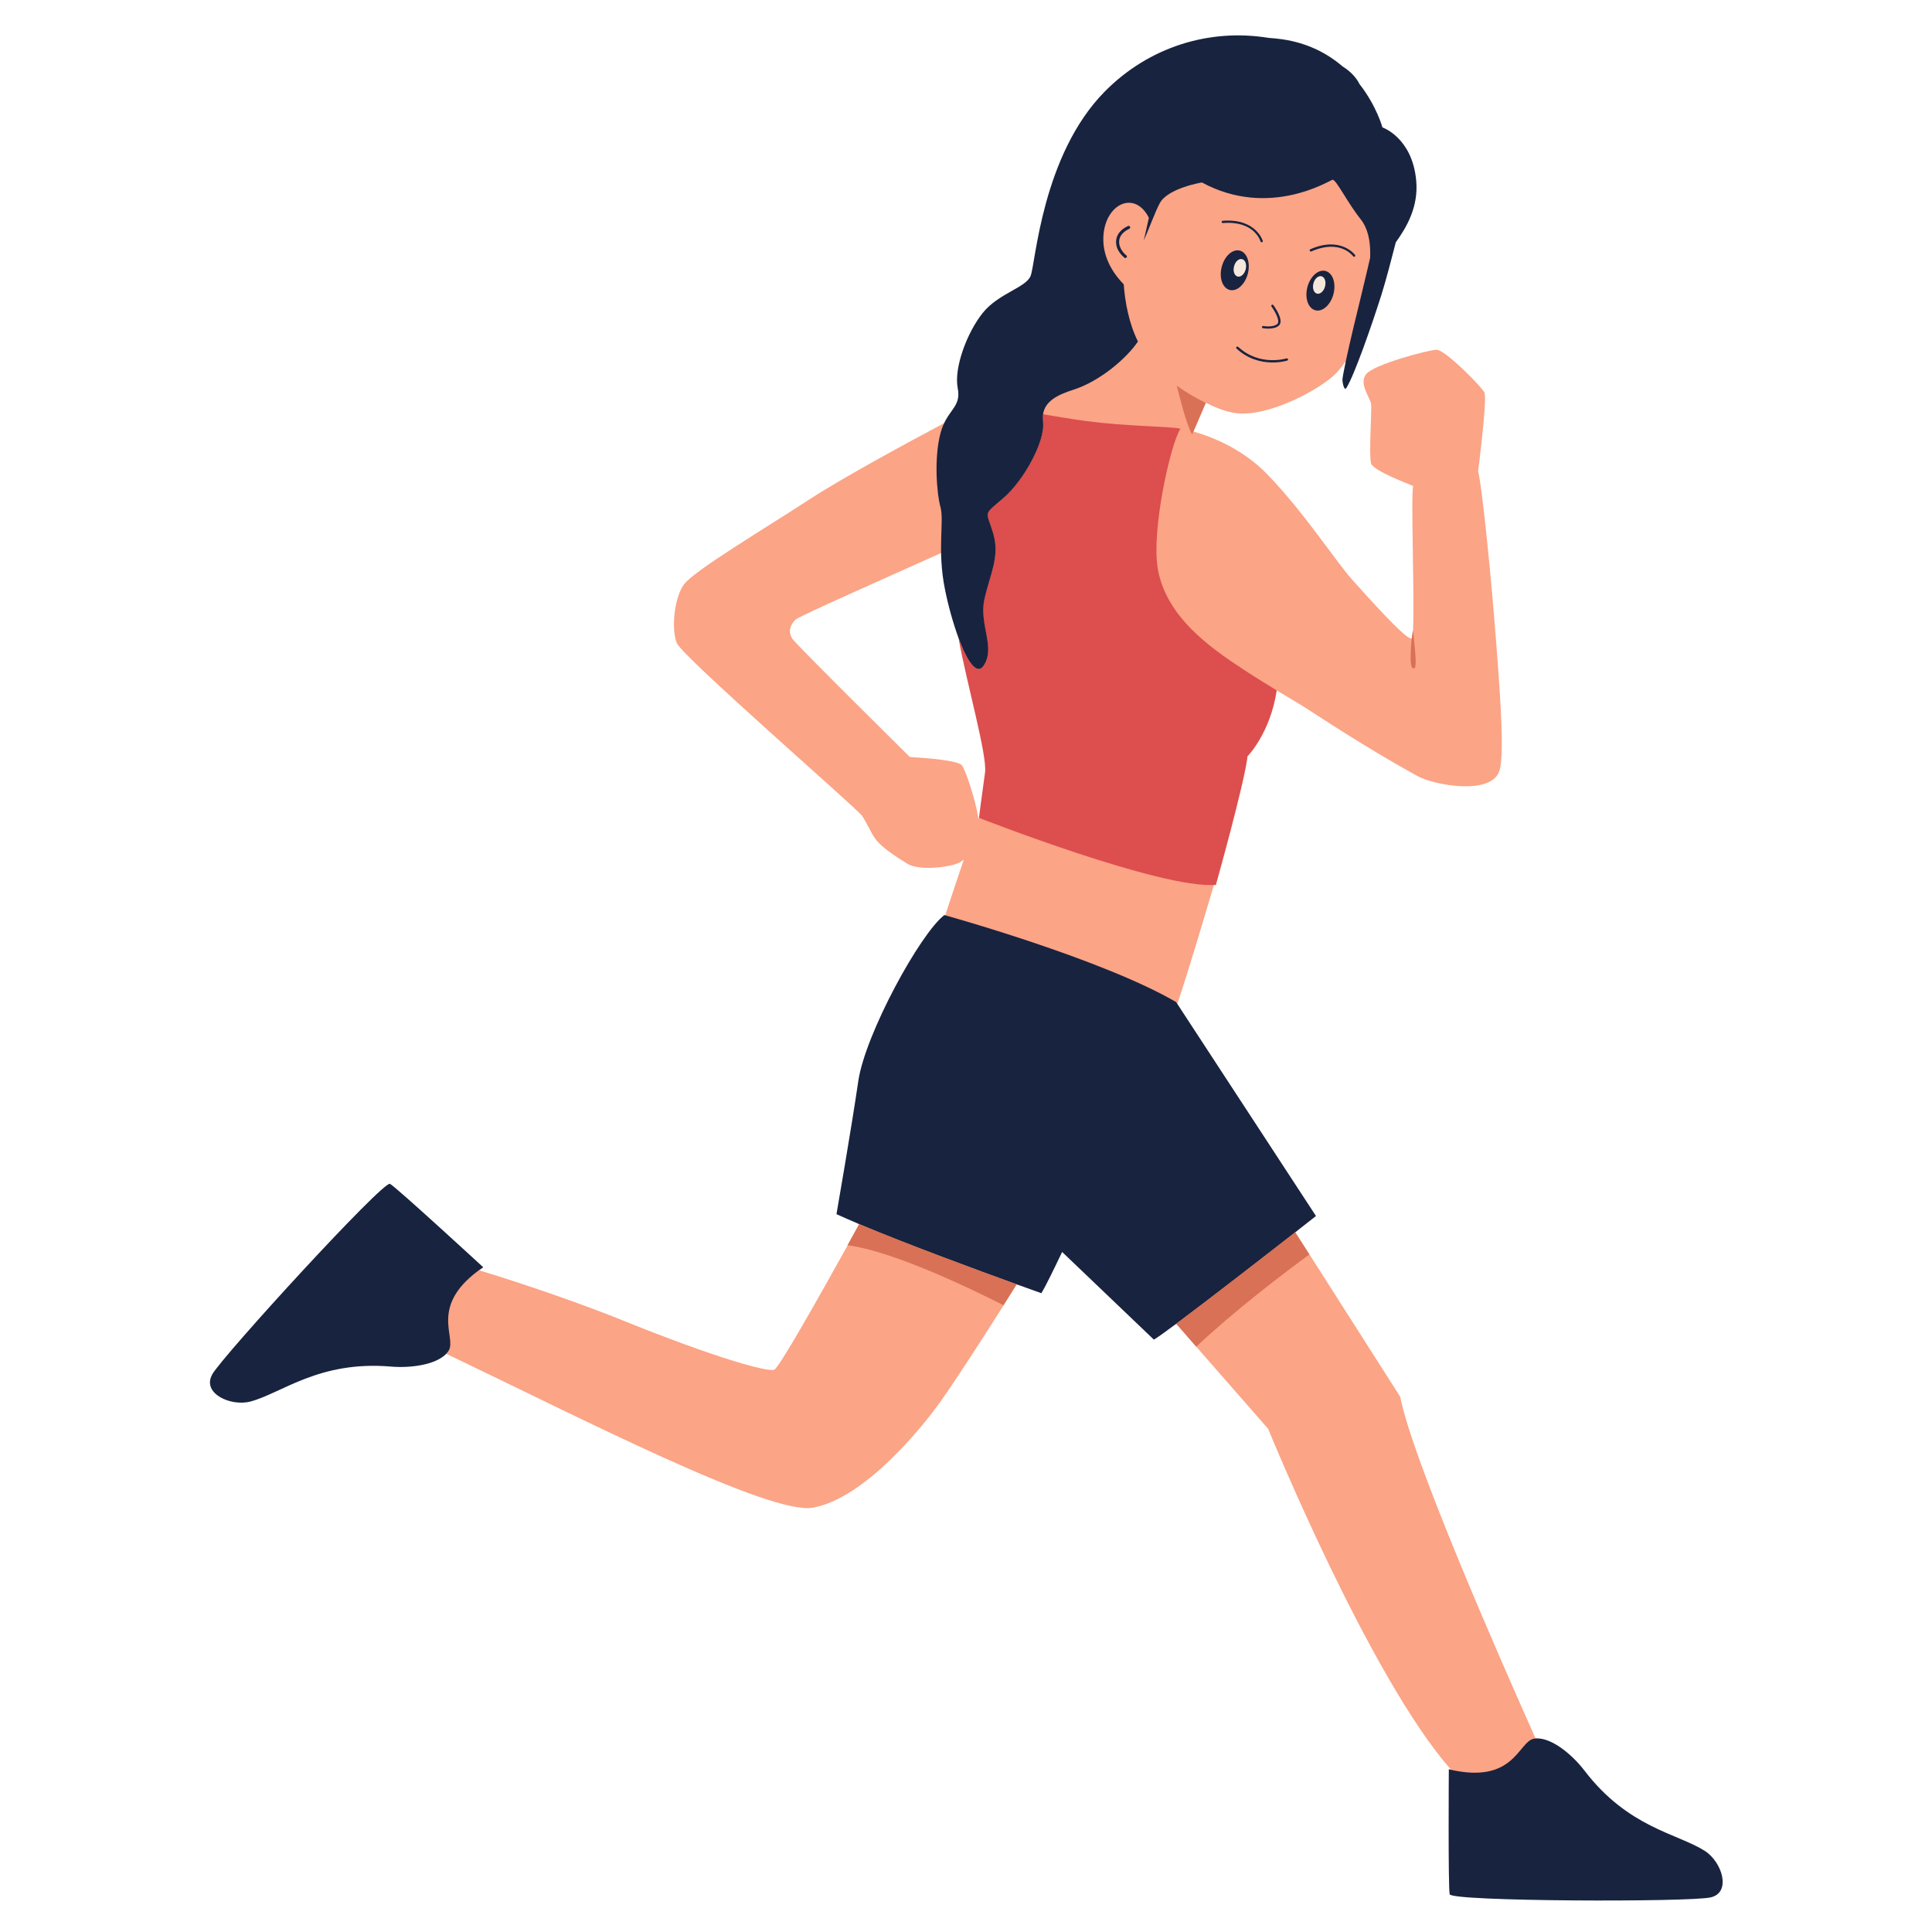 <svg xmlns="http://www.w3.org/2000/svg" xmlns:xlink="http://www.w3.org/1999/xlink" width="500" zoomAndPan="magnify" viewBox="0 0 375 375" height="500" preserveAspectRatio="xMidYMid meet" version="1.0"><path fill="#fba486" d="M 328.215 360.273 C 322.891 356.891 313.859 358.215 305.398 347.121 C 302.938 343.887 301.02 337.141 298.055 337.434 C 291.172 322.051 274.102 283.16 271.785 271.117 L 254.168 243.488 L 251.41 239.18 C 253.852 237.266 251.77 234.281 251.77 234.281 L 228.512 194.844 C 230.555 188.875 233.816 177.863 235.605 171.793 C 235.75 171.793 235.879 171.793 236.004 171.77 C 236.004 171.77 241.582 151.914 242.148 146.809 C 242.148 146.809 246.57 142.332 247.812 134.012 C 250 135.336 251.895 136.426 253.516 137.457 C 255.453 138.695 265.219 145.188 275.133 150.633 C 278.48 152.461 289.719 154.477 291.086 149.453 C 292.035 145.965 291.191 134.305 290.035 120.059 C 288.941 106.734 287.465 93.414 286.898 91.461 C 286.898 91.461 288.73 77.34 288.117 76.164 C 287.508 74.984 280.438 67.82 278.816 67.883 C 277.195 67.945 266.672 70.719 265.176 72.613 C 263.684 74.504 265.957 77.172 266.125 78.391 C 266.293 79.609 265.66 88.453 266.125 89.945 C 266.586 91.438 273.805 94.066 274.312 94.34 C 273.805 95.496 274.586 116.316 274.27 122.305 C 274.27 122.305 274.059 123.652 274.039 123.902 C 273.195 124.574 265.43 115.812 262.418 112.473 C 259.41 109.133 253.391 99.801 246.129 92.215 C 241.16 87.027 235.035 84.715 231.668 83.77 L 234.066 78.18 C 235.961 79.145 237.879 79.883 239.645 80.156 C 246.043 81.145 256.316 75.531 259.305 72.484 C 259.938 71.836 260.59 70.992 261.262 70.027 C 260.883 71.836 261.305 72.863 261.262 73.391 C 261.242 73.852 260.945 75.512 261.41 74.754 C 262.965 72.211 265.305 63.324 267.301 57.02 C 268.25 53.996 269.219 50.172 270.039 46.996 C 272.082 44.141 272.965 40.422 272.48 35.23 C 271.68 26.91 266.586 26.551 266.586 26.551 C 266.586 26.551 265.512 24.176 262.188 19.91 C 261.555 18.652 260.293 17.391 258.672 16.359 C 258.672 16.359 254.254 17.578 254.254 17.578 C 251.391 15.121 255.074 13.039 250.043 12.305 C 249.117 12.18 246.023 10.961 245.16 10.898 C 233.711 9.027 226.598 13.441 218.051 22.098 C 205.82 34.496 204.957 54.141 204.012 56.434 C 203.062 58.723 198.832 60.023 195.781 63.848 C 192.73 67.672 185.172 71.457 185.953 75.363 C 186.582 78.602 184.754 79.293 183.383 82.066 C 176.777 85.578 163.684 92.656 157.328 96.797 C 148.633 102.469 134.617 110.812 132.723 113.48 C 130.828 116.148 130.281 122.16 131.375 124.828 C 132.492 127.496 166.145 156.746 167.305 158.32 C 168.312 159.812 168.945 161.473 169.895 162.797 C 171.156 164.543 173.977 166.309 176.082 167.629 C 178.164 168.953 183.426 168.473 185.742 167.629 C 186.27 167.441 186.711 167.148 187.09 166.812 C 185.805 170.574 184.414 174.773 183.449 177.715 C 183.363 177.695 183.32 177.676 183.32 177.676 C 178.648 181.227 171.934 201.859 170.586 210.98 C 169.262 220.098 164.504 232.832 164.504 232.832 C 165.789 233.422 165.137 236.953 166.777 237.645 C 166.105 238.883 165.324 240.27 164.504 241.762 C 159.074 251.555 151.18 265.57 150.277 265.863 C 148.887 266.328 138.742 263.512 121.02 256.348 C 113.82 253.426 102.625 249.477 93.027 246.574 C 93.277 246.387 93.531 246.219 93.805 246.027 C 93.805 246.027 77.008 238.379 75.727 237.645 C 74.461 236.91 49.035 260.969 46.996 264.605 C 44.953 268.238 45.312 268.891 49.203 267.84 C 55.289 266.199 61.707 260.988 75.621 262.188 C 79.473 262.523 84.629 264.918 86.629 262.777 C 112.453 275.109 149.391 294.148 157.789 292.637 C 167.895 290.828 179.176 276.832 182.625 271.938 C 185.867 267.355 190.961 259.414 194.793 253.363 C 195.738 251.871 196.602 250.504 197.34 249.309 C 200.285 250.379 201.633 249.203 201.633 249.203 C 202.348 247.984 204.098 244.957 205.949 241.07 L 223.984 258.238 C 224.574 257.902 226.133 258.551 228.301 256.934 L 232.195 261.391 L 246.148 277.336 C 246.148 277.336 265.828 325.625 281.656 343.508 C 281.508 343.465 281.363 343.445 281.215 343.402 C 281.215 343.402 285.277 363.594 285.594 365.023 C 285.91 366.453 325.102 367.902 329.184 366.957 C 333.246 366.012 331.605 362.438 328.215 360.273 Z M 186.73 148.57 C 186.016 147.605 179.934 147.121 176.605 146.934 C 176.605 146.934 154.719 125.312 153.832 124.031 C 152.949 122.746 153.285 121.297 154.445 120.246 C 155.223 119.555 171.66 112.285 182.668 107.344 C 182.711 109.426 184.438 110.328 184.965 112.914 C 185.574 116.004 185.004 121.023 186.102 123.965 C 187.637 132.602 192.73 146.598 192.266 149.895 C 191.719 153.785 190.035 158.762 190.035 158.762 C 190.016 158.828 189.973 158.891 189.93 158.973 C 189.34 155.172 187.445 149.559 186.73 148.594 Z M 186.73 148.57 " fill-opacity="1" fill-rule="nonzero"/><path fill="#dd4e4e" d="M 224.723 110.328 C 223.461 103.164 227.078 86.5 229.121 83.203 C 226.766 82.719 218.871 82.801 210.703 81.711 C 207.926 81.332 205.129 80.848 202.434 80.406 C 202.371 80.871 202.348 81.352 202.434 81.898 C 202.918 85.578 198.707 93.289 194.688 96.715 C 190.668 100.137 191.445 99.004 192.773 103.586 C 194.117 108.164 192.098 111.508 191.047 116.359 C 189.992 121.215 193.234 125.605 190.941 129.137 C 189.574 131.238 187.699 128.297 186.078 123.965 C 187.617 132.602 191.656 146.66 191.195 149.938 C 190.645 153.824 190.016 158.742 190.016 158.742 C 190.016 158.742 225.5 172.652 235.984 171.75 C 235.984 171.75 241.562 151.891 242.129 146.785 C 242.129 146.785 246.551 142.309 247.793 133.988 C 245.266 132.457 242.32 130.648 238.91 128.316 C 231.016 122.938 225.965 117.473 224.703 110.309 Z M 224.723 110.328 " fill-opacity="1" fill-rule="nonzero"/><path fill="#18233f" d="M 228.301 194.527 L 255.43 236.027 C 255.43 236.027 253.852 237.266 251.41 239.18 C 245.52 243.781 234.531 252.312 228.32 256.934 C 226.152 258.551 224.555 259.688 223.965 260.023 L 206.16 243.004 C 204.305 246.891 202.875 249.789 202.137 251.008 C 202.137 251.008 200.285 250.359 197.34 249.285 C 190.059 246.66 176.082 241.512 166.777 237.602 C 165.137 236.91 163.664 236.258 162.359 235.668 C 162.359 235.668 165.262 218.984 166.59 209.867 C 167.914 200.746 178.605 181.184 183.301 177.613 C 183.301 177.613 213.82 186.059 228.301 194.508 Z M 330.887 359.246 C 325.562 355.863 316.027 354.77 307.547 343.676 C 304.977 340.312 300.664 336.887 297.676 337.496 C 294.664 338.129 293.906 346.449 281.215 343.422 C 281.215 343.422 281.066 366.242 281.383 367.672 C 281.699 369.102 327.984 369.227 332.047 368.281 C 336.109 367.336 334.277 361.41 330.887 359.246 Z M 41.184 266.809 C 39.145 270.445 44.785 273.07 48.656 272.023 C 54.738 270.383 61.98 264.059 75.895 265.254 C 80.125 265.613 85.555 264.75 87.113 262.105 C 88.668 259.457 83.027 253.301 93.785 245.965 C 93.785 245.965 76.988 230.5 75.703 229.785 C 74.441 229.051 43.207 263.176 41.164 266.809 Z M 257.242 52.586 C 255.832 52.25 254.273 53.699 253.746 55.801 C 253.223 57.922 253.938 59.898 255.348 60.234 C 256.758 60.57 258.316 59.121 258.84 57.02 C 259.367 54.898 258.652 52.922 257.242 52.586 Z M 238.719 56.285 C 240.129 56.621 241.688 55.172 242.215 53.07 C 242.738 50.949 242.023 48.973 240.613 48.637 C 239.203 48.301 237.645 49.75 237.121 51.852 C 236.594 53.973 237.309 55.949 238.719 56.285 Z M 254.379 48.805 C 254.422 48.805 254.484 48.805 254.527 48.805 C 260.062 46.344 262.547 49.602 262.652 49.75 C 262.715 49.855 262.859 49.875 262.965 49.793 C 263.07 49.73 263.094 49.582 263.008 49.477 C 262.988 49.434 260.23 45.777 254.336 48.383 C 254.23 48.426 254.168 48.574 254.23 48.68 C 254.254 48.742 254.316 48.781 254.379 48.805 Z M 237.332 42.859 C 237.203 42.859 237.121 42.984 237.121 43.09 C 237.121 43.215 237.246 43.297 237.352 43.297 C 243.414 42.793 244.613 46.703 244.676 46.871 C 244.695 46.953 244.762 46.996 244.844 47.02 C 244.887 47.02 244.93 47.02 244.949 47.02 C 245.074 46.977 245.141 46.871 245.098 46.746 C 245.098 46.703 243.75 42.332 237.309 42.859 Z M 245.203 63.281 C 245.074 63.262 244.969 63.344 244.949 63.449 C 244.93 63.555 244.992 63.68 245.117 63.703 C 245.203 63.703 247.434 64.102 248.316 63.094 C 249.203 62.062 247.371 59.52 247.16 59.227 C 247.098 59.121 246.949 59.102 246.844 59.184 C 246.738 59.246 246.719 59.395 246.801 59.5 C 247.516 60.488 248.465 62.254 247.98 62.82 C 247.391 63.492 245.77 63.387 245.203 63.281 Z M 240.32 67.336 C 240.297 67.316 240.258 67.297 240.215 67.273 C 240.129 67.273 240.047 67.273 240.004 67.336 C 239.918 67.422 239.918 67.57 240.004 67.652 C 244.383 71.707 249.812 70.008 249.855 69.984 C 249.98 69.941 250.043 69.816 250 69.711 C 249.957 69.605 249.832 69.543 249.727 69.566 C 249.684 69.566 244.508 71.203 240.32 67.316 Z M 268.332 24.746 C 268.332 24.746 267.219 20.586 263.895 16.34 C 263.262 15.078 262.207 13.902 260.566 12.871 C 257.703 10.414 253.895 8.355 248.863 7.621 C 247.938 7.492 247.055 7.41 246.191 7.348 C 234.742 5.477 222.977 9.109 214.43 17.77 C 202.203 30.164 201 51.285 200.035 53.574 C 199.086 55.863 193.781 56.938 190.73 60.762 C 187.68 64.586 185.133 71.414 185.891 75.32 C 186.648 79.23 183.785 79.418 182.543 84.105 C 181.301 88.77 181.785 95.641 182.543 98.414 C 183.301 101.188 181.871 106.715 183.406 114.344 C 184.016 117.43 185.004 121.023 186.102 123.965 C 187.719 128.297 189.594 131.238 190.961 129.137 C 193.258 125.605 190.016 121.215 191.066 116.359 C 192.121 111.508 194.117 108.164 192.793 103.586 C 191.445 99.004 190.688 100.16 194.707 96.715 C 198.727 93.289 202.918 85.598 202.453 81.898 C 202.391 81.352 202.391 80.848 202.453 80.406 C 202.855 77.801 205.359 76.605 208.367 75.637 C 213.484 74.02 218.746 69.48 220.871 66.285 C 219.082 62.672 218.367 58.555 218.113 55.191 C 216.41 53.449 214.008 50.254 214.156 46.074 C 214.281 42.648 215.965 40.254 217.945 39.559 C 219.715 38.949 221.691 39.684 222.996 42.27 L 222.008 46.684 C 222.934 44.645 224.09 41.387 225.102 39.453 C 226.68 36.492 233.289 35.418 233.289 35.418 C 246.316 42.457 257.957 35.082 258.629 34.895 C 259.305 34.727 261.535 39.348 264.082 42.52 C 265.473 44.266 265.934 46.578 265.957 48.91 C 265.957 48.953 265.957 49.016 265.957 49.055 C 265.957 49.391 265.957 49.75 265.934 50.086 C 265.828 50.57 265.703 51.074 265.578 51.598 C 265.578 51.66 265.535 51.746 265.535 51.809 C 265.156 53.387 264.754 55.066 264.355 56.746 C 263.219 61.348 261.977 66.559 261.242 70.008 C 260.863 71.812 260.609 73.137 260.566 73.66 C 260.547 74.125 260.883 76.035 261.348 75.281 C 262.902 72.738 266.145 63.492 268.145 57.188 C 269.09 54.164 270.102 50.211 270.922 47.039 C 272.965 44.18 275.383 40.188 274.879 34.977 C 274.078 26.656 268.312 24.723 268.312 24.723 Z M 218.684 49.961 C 218.766 49.832 218.746 49.645 218.617 49.562 C 218.617 49.562 217.102 48.426 217.23 46.766 C 217.355 45.125 219.188 44.434 219.188 44.414 C 219.336 44.348 219.418 44.18 219.355 44.035 C 219.293 43.887 219.125 43.805 218.977 43.867 C 218.891 43.906 216.809 44.688 216.641 46.703 C 216.473 48.699 218.199 49.961 218.262 50.023 C 218.305 50.066 218.367 50.086 218.43 50.086 C 218.512 50.086 218.598 50.043 218.66 49.961 Z M 218.684 49.961 " fill-opacity="1" fill-rule="nonzero"/><path fill="#f4e8dc" d="M 257.199 55.57 C 256.969 56.496 256.273 57.145 255.641 57 C 255.012 56.852 254.695 55.969 254.926 55.043 C 255.156 54.121 255.852 53.469 256.484 53.617 C 257.113 53.762 257.43 54.645 257.199 55.57 Z M 241.078 50.297 C 240.445 50.148 239.75 50.781 239.52 51.727 C 239.289 52.648 239.602 53.531 240.234 53.68 C 240.867 53.824 241.562 53.195 241.793 52.25 C 242.023 51.324 241.707 50.441 241.078 50.297 Z M 241.078 50.297 " fill-opacity="1" fill-rule="nonzero"/><path fill="#d87155" d="M 231.395 84.316 C 230.574 83.035 229.418 78.938 228.406 74.84 C 230.406 76.309 232.406 77.422 234.027 78.199 Z M 164.484 241.699 C 173.238 242.812 188.141 249.98 194.773 253.34 C 195.719 251.848 196.582 250.484 197.316 249.285 C 190.035 246.66 176.059 241.512 166.758 237.602 C 166.082 238.844 165.305 240.23 164.484 241.723 Z M 274.25 122.473 C 274.25 122.371 274.25 122.328 274.25 122.328 C 274.25 122.328 274.039 123.672 274.016 123.926 C 273.973 124.156 273.805 126.195 273.805 127.664 C 273.805 129.137 274.016 130.02 274.586 129.66 C 275.109 129.344 274.395 123.484 274.27 122.473 Z M 228.301 256.934 L 232.195 261.391 C 239.688 254.328 249.031 247.246 254.148 243.488 L 251.391 239.18 C 245.496 243.781 234.512 252.312 228.301 256.934 Z M 228.301 256.934 " fill-opacity="1" fill-rule="nonzero"/></svg>